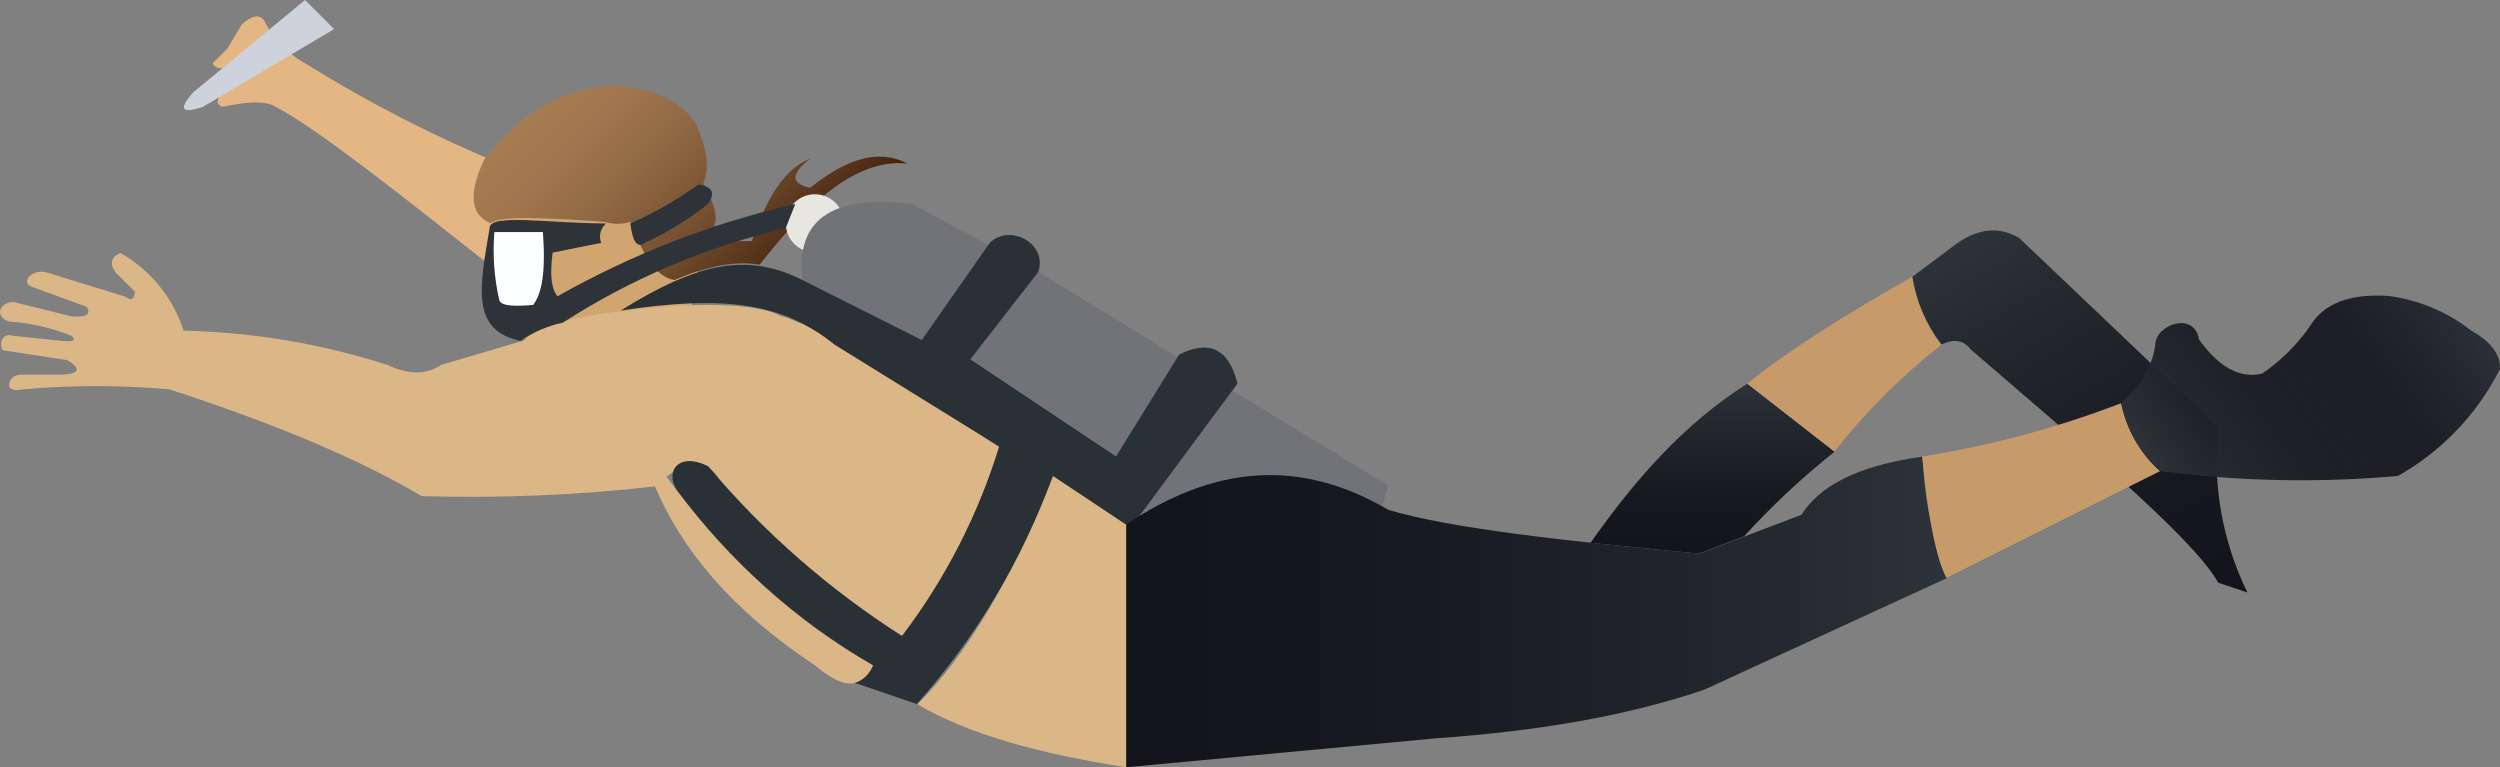 <?xml version="1.0" encoding="utf-8"?>
<!-- Generator: Adobe Illustrator 23.0.0, SVG Export Plug-In . SVG Version: 6.00 Build 0)  -->
<svg version="1.1" id="Layer_1" xmlns="http://www.w3.org/2000/svg" xmlns:xlink="http://www.w3.org/1999/xlink" x="0px" y="0px"
	 viewBox="0 0 364.19 111.77" style="enable-background:new 0 0 364.19 111.77;" xml:space="preserve">
<rect x="0" y="0" width="364.19" height="111.77" fill="#808080" stroke="none"/>
<style type="text/css">
	.st0{fill:#D1A570;}
	.st1{fill:#DBB788;}
	.st2{fill:#E3B683;}
	.st3{fill:#CED2DC;}
	.st4{fill:url(#SVGID_1_);}
	.st5{fill:#E8E6E0;}
	.st6{fill:#727377;}
	.st7{fill:#2A3136;}
	.st8{fill:#2E3339;}
	.st9{fill:#FDFFFF;}
	.st10{fill:url(#SVGID_2_);}
	.st11{fill:url(#SVGID_3_);}
	.st12{fill:url(#SVGID_4_);}
	.st13{fill:#C79A6A;}
	.st14{fill:url(#SVGID_5_);}
</style>
<title>scubadiver2</title>
<g id="scuba_diver_2">
	<g>
		<g id="head">
			<path class="st0" d="M76.47,49.36c-3.25-2.19-5-8.71-5.86-18.23c-0.47-6,2-10.68,7.07-14.15c8.24-4.29,15.67-5.07,21.93-0.71
				c2.67,3.12,2.83,7.07,2.83,14.86c-0.18,4.6-0.77,9.17-1.75,13.67C91.14,46.31,82.35,47.83,76.47,49.36z"/>
		</g>
		<g id="left_arm">
			<path id="left_arm-2" class="st1" d="M56.46,53.17c-9.61-3.09-19.62-4.78-29.71-5c-1.55-4.79-4.83-8.83-9.2-11.32
				c-1.39,0.6-1.64,1.53-0.71,2.83l2.83,2.83c-0.13,1-0.51,1.43-1.41,0.71L6.94,39.73C4.82,39,2.7,41.14,4.82,41.85l7.78,2.83
				c0.76,1.13-0.06,1.56-2.12,1.42L2,44c-2.12,0-2.83,2.12-0.71,2.83c3.16,0.22,6.26,0.93,9.2,2.12c0.64,0.71,0,0.86-1.41,0.71
				L2,48.93c-2.12-0.71-2.12,2.12-1.41,2.12l9.2,1.41c2.15,1.3,1.71,2-0.71,2.12H3.42C2,54.52,1.51,55.12,1.3,56
				c0,0.8,0.86,0.94,2.12,0.71c7.06-0.62,14.16-0.62,21.22,0c14.07,4.58,26.76,9.64,36.79,15.56c11.35,0.34,22.72-0.13,34-1.42
				c4.46-4.15,7.87-4.54,9.9,0c7.53,8.83,16.35,16.46,26.17,22.64c6.44-8.47,11.24-18.07,14.15-28.3
				c-13.36-8.57-28.88-18.9-31.83-19.1C110.24,44,100.34,44,90.43,45.37c-7.07,0.71-11.86,2.23-14.15,4.24l-12,3.54
				C61.91,54.75,59.27,54.48,56.46,53.17z"/>
			<path id="left_arm-3" class="st1" d="M145.6,65.08c-9.61-6-18.7-12.55-28.3-17.69c-1.24-0.66-3-0.79-4.24-1.41"/>
		</g>
		<g id="right_arm">
			<path class="st2" d="M70.55,38l2.89-13.92c-10.06-4.14-19.77-9.11-29-14.86c-2.38-1.32-4.34-3.28-5.66-5.66
				C38.12,2,37,2,35.24,3.54l-2.12,3.54L31,9.2c0.18,0.57,0.67,0.79,1.41,0.71C33.7,9.73,34.93,9.25,36,8.5
				c0.7-0.38,1.19-0.41,1.41,0c0.22,0.69,0.22,1.43,0,2.12l-5,2.83c-0.91,1.07-0.95,1.79,0,2.12c3.3-0.71,6.17-1,7.78,0
				C46.53,18.94,58.8,28.74,70.55,38z"/>
			<path class="st3" d="M28.16,13.44c-2.37,2.67-1.51,3.11,1.41,2.12l19.1-11.32L44.43,0L28.16,13.44z"/>
		</g>
		<g id="torso">
			<path id="belly" class="st1" d="M133.65,102.58c7.45-7.35,13.95-18.86,19.81-33.25l10.61,7.07v35.37
				C151.44,109.81,140.89,106.93,133.65,102.58z"/>
			<path id="chest" class="st1" d="M127.2,96.92c-2,4.12-5,2.91-8.49,0C106.49,88.82,99.27,80,95.36,70.75L97,69.34
				C106.14,81.61,115.88,90.55,127.2,96.92z"/>
		</g>
		<g id="bandana">
			
				<linearGradient id="SVGID_1_" gradientUnits="userSpaceOnUse" x1="-293.638" y1="10710.03" x2="-262.301" y2="10678.703" gradientTransform="matrix(1 0 0 -1 377 10720)">
				<stop  offset="0" style="stop-color:#A67C52"/>
				<stop  offset="0.17" style="stop-color:#A0774E"/>
				<stop  offset="0.39" style="stop-color:#906843"/>
				<stop  offset="0.64" style="stop-color:#765030"/>
				<stop  offset="0.9" style="stop-color:#512F16"/>
				<stop  offset="1" style="stop-color:#42210B"/>
			</linearGradient>
			<path class="st4" d="M71.47,32.53c-2.99-1.25-3.27-4.39-0.86-9.44c5.66-7.09,11.32-9.9,17.69-10.61c7.07,0,12,2.83,13.44,6.37
				s1.51,6,0.71,7.78c1.66,3,2.2,5.39,1.55,6.18l2.93,2.31h2.6c2-5.83,4.51-10.46,8.49-12c-2.71,2.11-3,3.59,0,4.24
				c5-4,9.73-5.85,14.15-3.54c-7.92-0.79-15.06,6.55-21.51,14.74c-3.6-0.64-7.79,0.26-12.39,2.23c-2.82-0.4-4.75-4-6.41-8.47
				c-1.24,0.38-2.56,0.38-3.8,0C79.93,31.73,72.51,31.35,71.47,32.53z"/>
		</g>
		<g id="scuba_tank">
			<circle class="st5" cx="118.71" cy="32.54" r="4.24"/>
			<path class="st6" d="M151.26,39.62L171.53,52l30.66,18.71c-2.86,11.3-7.58,17.21-13.44,19.81L117.3,43.16
				c-2.31-10.53,2.92-15,15.56-13.44L151.26,39.62z"/>
		</g>
		<g id="BCD_vest">
			<path class="st7" d="M103.15,67.91c-4.24-2.12-6.37,0.71-4.53,3.51c7.69,10.36,17.41,19.04,28.58,25.5
				c-0.45,1.21-1.42,2.16-2.64,2.57l9,3.08c8.65-9.73,15.37-21.01,19.81-33.25L164,76.39c1.09,0.21,1.69-0.45,2.12-1.41l14.15-19.1
				c-1.27-5.2-4.2-6.37-8.49-4.24l-9.2,14.86l-21.23-14.15l9.9-12.73c1.41-4.24-4.24-7.07-7.07-4.24l-9.9,14.15L117.3,41
				c-8.23-4.32-15.56-2.83-26.88,4.24c15-2.26,23.56-1.19,31.13,4.95l24,14.86c-3.06,9.96-7.85,19.3-14.15,27.59
				C120.79,85.87,111.26,77.54,103.15,67.91z"/>
		</g>
		<g id="mask">
			<path id="mask-2" class="st8" d="M71.32,33.25c-1.41,8.49-2.83,14.86,4.5,16.41c1.86-1.29,3.96-2.19,6.18-2.66
				c9.95-6.41,20.92-11.06,32.45-13.75l1.41-3.54c-12.14,2.79-23.8,7.32-34.64,13.45c-0.86-1-1.17-3-0.71-6.37l7.07-1.41
				c-0.39-1-0.1-2.13,0.71-2.83C79.81,32.54,71.23,31.06,71.32,33.25z"/>
			<path id="strap" class="st8" d="M91.83,32.54c0.29,2.42,0.89,3.75,2.12,2.83c3.28-1.51,6.37-3.41,9.2-5.66
				c1.08-1.57,0.66-2.53-1.41-2.83C98.65,29.11,95.33,31.01,91.83,32.54z"/>
			<path id="lense" class="st9" d="M72.73,43.71c-0.74-3.24-0.98-6.58-0.71-9.9h7.07c0.45,6.13-0.23,9-1.41,10.61
				C75.18,44.63,73,44.65,72.73,43.71z"/>
		</g>
		<g id="right_fin">
			
				<linearGradient id="SVGID_2_" gradientUnits="userSpaceOnUse" x1="-54.959" y1="10630.602" x2="-87.586" y2="10687.107" gradientTransform="matrix(1 0 0 -1 377 10720)">
				<stop  offset="0" style="stop-color:#13131B"/>
				<stop  offset="0.34" style="stop-color:#171920"/>
				<stop  offset="0.79" style="stop-color:#24292F"/>
				<stop  offset="1" style="stop-color:#2C3339"/>
			</linearGradient>
			<path class="st10" d="M278.59,40.32l5.66-4.24c3.31-2.65,6.61-3.34,9.9-1.41l29,27.59c-0.88,8.26,0.59,16.59,4.24,24.05
				l-4.24-1.42c-3.78-6.73-20.93-20.9-36.08-34c-1-1.32-2.39-1.58-4.24-0.71C280.62,47.3,279.17,43.91,278.59,40.32z"/>
		</g>
		<g id="left_leg">
			
				<linearGradient id="SVGID_3_" gradientUnits="userSpaceOnUse" x1="-212.93" y1="10630.86" x2="-93.36" y2="10630.86" gradientTransform="matrix(1 0 0 -1 377 10720)">
				<stop  offset="0" style="stop-color:#13131B"/>
				<stop  offset="0.34" style="stop-color:#171920"/>
				<stop  offset="0.79" style="stop-color:#24292F"/>
				<stop  offset="1" style="stop-color:#2C3339"/>
			</linearGradient>
			<path class="st11" d="M164.07,111.77V76.4c14.4-9.68,26.83-8.77,38.2-2.12c9.12,2.74,26.58,4.61,45.28,6.37L262.41,75
				c2.58-4,7.71-7.1,17.69-8.49c0.2,6.05,1.4,12.03,3.54,17.69l-35.37,16.27c-11.76,4-24.93,6.08-38.91,7.07L164.07,111.77z"/>
		</g>
		<g id="right_leg">
			
				<linearGradient id="SVGID_4_" gradientUnits="userSpaceOnUse" x1="-127.515" y1="10639.35" x2="-127.515" y2="10664.11" gradientTransform="matrix(1 0 0 -1 377 10720)">
				<stop  offset="0" style="stop-color:#13131B"/>
				<stop  offset="0.34" style="stop-color:#171920"/>
				<stop  offset="0.79" style="stop-color:#24292F"/>
				<stop  offset="1" style="stop-color:#2C3339"/>
			</linearGradient>
			<path class="st12" d="M254.54,55.89l12.73,9.9c-4.72,3.75-9.14,7.88-13.2,12.34l-6.61,2.52l-15.76-1.57
				C238.09,70,245.23,61.78,254.54,55.89z"/>
			<path class="st13" d="M254.54,55.89c5.54-4.53,13.84-9.79,24-15.56c0.57,3.6,2.02,7.01,4.24,9.9
				c-5.78,4.55-11.01,9.78-15.56,15.56L254.54,55.89z"/>
			<path class="st13" d="M280,66.5c0.78,7.41,1.73,14.14,3.54,17.69l31.13-15.56c-2.91-2.6-4.89-6.08-5.66-9.9
				C299.64,62.33,289.92,64.94,280,66.5z"/>
		</g>
		<g id="left_fin">
			
				<linearGradient id="SVGID_5_" gradientUnits="userSpaceOnUse" x1="-61.569" y1="10649.452" x2="-20.218" y2="10678.403" gradientTransform="matrix(1 0 0 -1 377 10720)">
				<stop  offset="0" style="stop-color:#2C3339"/>
				<stop  offset="0.11" style="stop-color:#24292F;stop-opacity:0.98"/>
				<stop  offset="0.35" style="stop-color:#171920;stop-opacity:0.93"/>
				<stop  offset="0.53" style="stop-color:#13131B;stop-opacity:0.9"/>
				<stop  offset="0.7" style="stop-color:#171820;stop-opacity:0.94"/>
				<stop  offset="0.91" style="stop-color:#24272F;stop-opacity:0.98"/>
				<stop  offset="0.98" style="stop-color:#2A2E36"/>
			</linearGradient>
			<path class="st14" d="M309,58.72c0.77,3.82,2.75,7.3,5.66,9.9c11.49,1.51,23.12,1.75,34.66,0.71c6.39-3.6,11.56-9.02,14.86-15.56
				c0.11-2.2-1.42-4.06-4.24-5.66c-3.48-2.71-7.63-4.43-12-5c-5.73-0.37-9.39,1.15-11.32,4.24c-1.9,2.78-4.29,5.17-7.07,7.07
				c-3.38,0.81-6.42-1.09-9.2-4.95c-0.71-4.24-6.37-2.12-6.37,0.71C313.58,53.43,311.74,56.2,309,58.72z"/>
		</g>
	</g>
</g>
</svg>
